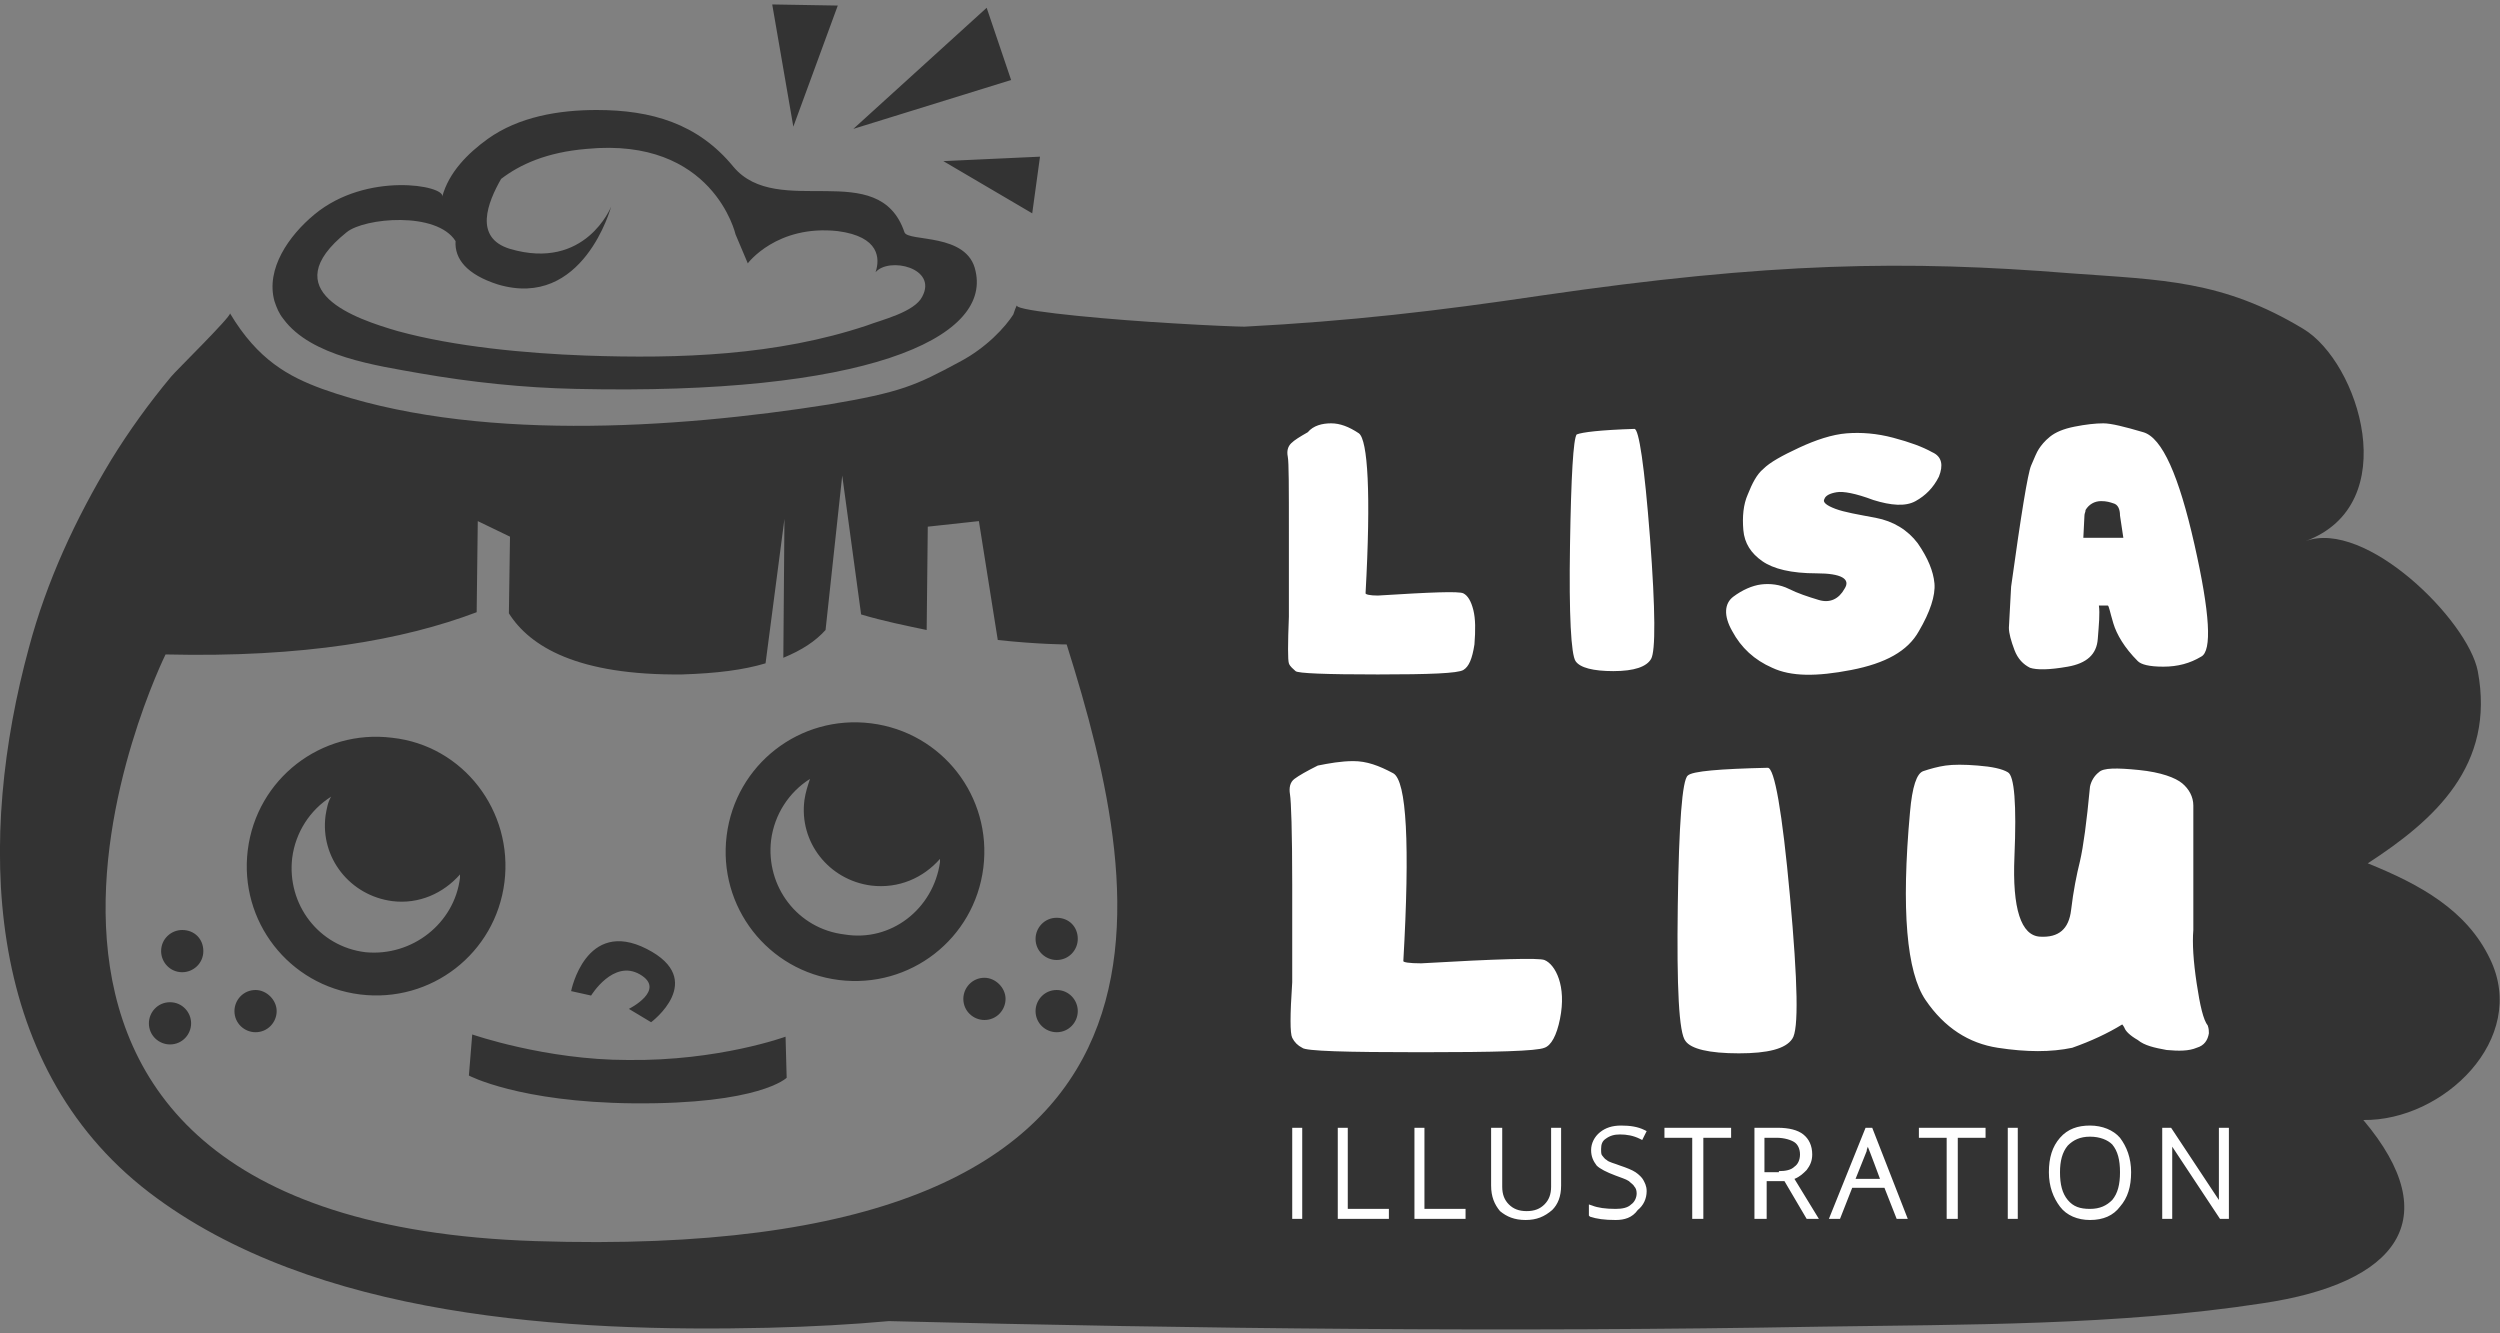 <?xml version="1.0" encoding="utf-8"?>
<!-- Generator: Adobe Illustrator 18.1.0, SVG Export Plug-In . SVG Version: 6.00 Build 0)  -->
<svg version="1.1" id="Layer_1" xmlns="http://www.w3.org/2000/svg" xmlns:xlink="http://www.w3.org/1999/xlink" x="0px" y="0px"
	 viewBox="-367 221 225 120" enable-background="new -367 221 225 120" xml:space="preserve">
<rect x="-367" y="221" width="225" height="120" fill="#808080" stroke="none"/>
<path fill="#333333" d="M-142.9,307.3c-2.1-4.4-6.3-6.7-11-8.6c6-3.9,11.5-8.8,9.9-17.3c-0.9-4.6-10.1-13.7-15.5-11.7
	c8.9-3.3,4.8-16.1-0.2-19.1c-7.3-4.4-12.7-4.4-20.9-5c-14.9-1.2-27.1-1-47.7,2c-9.4,1.4-17.2,2.3-26.7,2.8c-0.5,0-3.2-0.1-6.4-0.3
	c-5.3-0.3-13.1-1-14-1.5c0,0-0.1-0.1-0.1-0.1c-0.1,0.2-0.2,0.5-0.3,0.8c-0.7,1.1-2.4,3-4.9,4.3c-3.9,2.1-5.2,2.7-11.7,3.8
	c-13.9,2.2-32.2,3.4-45.6-1.4c-3-1.1-5.8-2.6-8.3-6.8c0.1,0.3-4.9,5.2-5.3,5.7c-2,2.4-3.8,4.9-5.4,7.5c-3.2,5.3-5.8,10.9-7.4,16.9
	c-4.6,16.9-4.3,37.4,10.8,49c14.9,11.4,37.8,12.6,55.7,12.2c4-0.1,7.6-0.3,10.9-0.6c27.9,0.7,55.9,1,83.8,0.5
	c13.1-0.2,26.8-0.1,39.8-2.1c12.2-1.8,16.6-7.6,9.1-16.5C-147.1,321.9-139.4,314.5-142.9,307.3z M-306.5,259.1c0,0,0,0.1,0,0.1
	c0,0,0,0,0,0C-306.5,259.1-306.5,259.1-306.5,259.1z M-318.8,332.7c-58.5-1.9-33.3-52.8-33.3-52.8c12.4,0.3,21.4-1.3,28-3.8l0.1-8.2
	l2.9,1.4l-0.1,6.9c1.9,3,6.2,5.6,15.6,5.5c3.1-0.1,5.5-0.4,7.5-1l1.7-13l-0.1,12.5c1.7-0.7,2.9-1.5,3.8-2.5l1.5-13.9l1.7,12.5
	c2,0.6,4,1,5.9,1.4l0.1-9.3l4.6-0.5l1.7,10.7c3.7,0.4,6.2,0.4,6.2,0.4C-263.7,302.2-257.2,334.7-318.8,332.7z"/>
<path fill="#FFFFFF" d="M-247.2,259.1c0.8,0,1.6,0.3,2.5,0.9c0.8,0.6,1.1,5.4,0.6,14.4c0,0.1,0.4,0.2,1.1,0.2
	c4.8-0.3,7.3-0.4,7.7-0.2c0.4,0.2,0.7,0.7,0.9,1.5c0.2,0.8,0.2,1.8,0.1,3.1c-0.2,1.3-0.5,2-1,2.3c-0.5,0.3-3,0.4-7.7,0.4
	c-4.7,0-7.2-0.1-7.4-0.3s-0.5-0.4-0.6-0.7c-0.1-0.3-0.1-1.7,0-4.2l0-7.5c0-4.1,0-6.4-0.1-6.9c-0.1-0.5,0-0.9,0.3-1.2
	c0.3-0.3,0.8-0.6,1.5-1C-248.8,259.3-248,259.1-247.2,259.1z M-219.9,259.6c0.4,0,0.9,3.3,1.4,9.8c0.5,6.6,0.5,10.2,0.1,10.9
	c-0.4,0.7-1.5,1.1-3.4,1.1c-1.8,0-3-0.3-3.4-0.9c-0.4-0.6-0.6-4.1-0.5-10.4c0.1-6.3,0.3-9.6,0.6-10
	C-224.6,259.9-223,259.7-219.9,259.6z M-200.8,260c1.3-0.1,2.7,0,4.2,0.4s2.6,0.8,3.5,1.3c0.9,0.4,1,1.2,0.6,2.2
	c-0.5,1-1.2,1.7-2.1,2.2s-2.2,0.4-3.8-0.1c-1.6-0.6-2.7-0.8-3.3-0.7s-1,0.3-1.1,0.6c-0.2,0.3,0.2,0.6,1,0.9c0.8,0.3,2,0.5,3.6,0.8
	c1.6,0.3,2.9,1.1,3.8,2.3c0.9,1.3,1.4,2.5,1.5,3.6c0.1,1.1-0.4,2.6-1.4,4.3c-1,1.8-3,2.9-6.1,3.5c-3.1,0.6-5.4,0.6-7.1-0.2
	c-1.6-0.7-2.8-1.8-3.6-3.3c-0.8-1.4-0.7-2.5,0.1-3.1c0.8-0.6,1.7-1,2.5-1.1s1.7,0,2.5,0.4c0.8,0.4,1.7,0.7,2.7,1
	c1,0.3,1.8-0.1,2.3-1c0.6-0.9-0.3-1.4-2.5-1.4c-2.3,0-3.9-0.4-4.9-1.1c-1-0.7-1.6-1.6-1.7-2.8s0-2.3,0.4-3.2c0.4-1,0.8-1.8,1.4-2.3
	c0.6-0.6,1.7-1.2,3.2-1.9S-202.1,260.1-200.8,260z M-177.7,259.1c0.7,0,1.9,0.3,3.6,0.8c1.7,0.5,3.2,3.9,4.6,10.1s1.6,9.6,0.6,10.1
	c-1,0.6-2.1,0.9-3.4,0.9c-1.3,0-2-0.2-2.3-0.5c-1.2-1.2-1.9-2.4-2.2-3.4c-0.3-1-0.4-1.6-0.5-1.6c-0.1,0-0.2,0-0.3,0h-0.5
	c0.1,0.7,0,1.7-0.1,3c-0.1,1.4-1,2.2-2.7,2.5s-2.8,0.3-3.4,0.1c-0.6-0.3-1.1-0.8-1.4-1.6c-0.3-0.8-0.5-1.5-0.5-2l0.2-3.7
	c0.9-6.5,1.5-10.2,1.8-10.9c0.3-0.7,0.5-1.2,0.7-1.5s0.5-0.7,1-1.1c0.5-0.4,1.2-0.7,2.2-0.9C-179.3,259.2-178.4,259.1-177.7,259.1z
	 M-179.4,267.4l-0.1,2l3.6,0l-0.3-2c0-0.6-0.2-1-0.6-1.1c-0.3-0.1-0.6-0.2-1.1-0.2c-0.6,0-1.1,0.3-1.4,0.8
	C-179.3,267.1-179.4,267.2-179.4,267.4z M-245.2,289.5c1.2,0,2.3,0.4,3.6,1.1c1.2,0.7,1.5,6.4,0.9,16.9c0,0.1,0.5,0.2,1.6,0.2
	c6.9-0.4,10.6-0.5,11.1-0.3c0.5,0.2,1,0.8,1.3,1.7c0.3,0.9,0.4,2.1,0.1,3.6c-0.3,1.5-0.8,2.4-1.4,2.6c-0.7,0.3-4.4,0.4-11.1,0.4
	c-6.8,0-10.4-0.1-10.7-0.4c-0.4-0.2-0.7-0.5-0.9-0.9c-0.2-0.4-0.2-2,0-5l0-8.8c0-4.8-0.1-7.5-0.2-8.1c-0.1-0.6,0-1.1,0.4-1.4
	c0.4-0.3,1.1-0.7,2.1-1.2C-247.4,289.7-246.3,289.5-245.2,289.5z M-207.9,290.1c0.6,0,1.3,3.9,2,11.6c0.7,7.7,0.8,12,0.2,12.8
	c-0.6,0.9-2.2,1.3-4.8,1.3c-2.7,0-4.3-0.4-4.8-1.1c-0.6-0.7-0.8-4.8-0.7-12.2c0.1-7.4,0.4-11.3,0.9-11.7
	C-214.7,290.4-212.2,290.2-207.9,290.1z M-174.5,290.3c2,0.2,3.3,0.7,3.9,1.2s1,1.2,1,2l0,11.2c-0.1,1.2,0,2.8,0.3,4.8
	c0.3,2,0.6,3.3,1,3.8c0.1,0.3,0.1,0.5,0.1,0.7c-0.1,0.6-0.4,1.1-1.1,1.3c-0.7,0.3-1.6,0.3-2.7,0.2c-1.1-0.2-2-0.4-2.6-0.9
	c-0.7-0.4-1.1-0.8-1.2-1.1c-0.1-0.2-0.2-0.3-0.2-0.3c-1.3,0.8-2.8,1.5-4.5,2.1c-1.9,0.4-4.1,0.4-6.7,0c-2.6-0.4-4.8-1.8-6.5-4.3
	c-1.7-2.5-2.2-8.1-1.4-16.9c0.2-2.3,0.6-3.5,1.2-3.7c0.6-0.2,1.3-0.4,2-0.5s1.7-0.1,2.9,0c1.3,0.1,2.2,0.3,2.7,0.6
	c0.6,0.3,0.8,2.9,0.6,7.6s0.6,7.1,2.3,7.2s2.6-0.7,2.8-2.4c0.2-1.7,0.5-3.2,0.8-4.4c0.3-1.3,0.6-3.5,0.9-6.7c0.1-0.5,0.4-1,0.8-1.3
	C-177.7,290.1-176.5,290.1-174.5,290.3z"/>
<path fill="#FFFFFF" d="M-178.9,330.8c-1.1,0-2.1-0.4-2.7-1.2c-0.6-0.8-1-1.8-1-3.1c0-1.3,0.3-2.3,1-3.1c0.7-0.8,1.6-1.1,2.7-1.1
	c1.1,0,2.1,0.4,2.7,1.1c0.6,0.8,1,1.8,1,3.1c0,1.3-0.3,2.3-1,3.1C-176.8,330.4-177.7,330.8-178.9,330.8z M-178.9,323.3
	c-0.9,0-1.5,0.3-2,0.8c-0.5,0.6-0.7,1.4-0.7,2.4c0,1.1,0.2,1.9,0.7,2.5c0.5,0.6,1.1,0.8,2,0.8c0.9,0,1.5-0.3,2-0.8
	c0.5-0.6,0.7-1.4,0.7-2.5c0-1.1-0.2-1.9-0.7-2.5C-177.3,323.6-178,323.3-178.9,323.3z M-221.6,330.8c-1,0-1.7-0.1-2.3-0.3l-0.1-0.1
	v-1l0.3,0.1c0.5,0.2,1.2,0.3,2.1,0.3c0.6,0,1.1-0.1,1.4-0.4c0.3-0.2,0.5-0.6,0.5-1c0-0.3-0.1-0.5-0.2-0.6c-0.1-0.2-0.3-0.3-0.5-0.5
	c-0.3-0.2-0.7-0.3-1.2-0.5c-0.8-0.3-1.4-0.6-1.7-0.9c-0.3-0.4-0.5-0.8-0.5-1.4c0-0.6,0.3-1.2,0.8-1.6c0.5-0.4,1.1-0.6,1.9-0.6
	c0.8,0,1.5,0.1,2.1,0.4l0.2,0.1l-0.4,0.8l-0.2-0.1c-0.6-0.3-1.2-0.4-1.8-0.4c-0.5,0-0.9,0.1-1.3,0.4c-0.3,0.2-0.4,0.5-0.4,0.9
	c0,0.3,0,0.5,0.1,0.6c0.1,0.1,0.2,0.3,0.4,0.4c0.2,0.2,0.7,0.3,1.2,0.5c0.6,0.2,1.1,0.4,1.4,0.6c0.3,0.2,0.6,0.5,0.7,0.7
	c0.1,0.2,0.3,0.5,0.3,1c0,0.7-0.3,1.3-0.8,1.7C-220.1,330.6-220.8,330.8-221.6,330.8z M-229.7,330.8c-1,0-1.7-0.3-2.3-0.8
	c-0.5-0.6-0.8-1.3-0.8-2.3v-5.2h1v5.3c0,0.7,0.2,1.2,0.6,1.6c0.4,0.4,0.9,0.6,1.6,0.6c0.7,0,1.2-0.2,1.6-0.6
	c0.4-0.4,0.6-0.9,0.6-1.6v-5.3h0.9v5.2c0,1-0.3,1.7-0.8,2.2C-228,330.5-228.7,330.8-229.7,330.8z M-172.4,330.7v-8.2h0.8l4.3,6.5
	c0-0.4,0-0.8,0-1.2v-5.3h0.9v8.2h-0.8l-4.3-6.5c0,0.5,0,0.9,0,1.2v5.3H-172.4z M-186.3,330.7v-8.2h0.9v8.2H-186.3z M-191.8,330.7
	v-7.3h-2.5v-0.9h6v0.9h-2.5v7.3H-191.8z M-196.3,330.7l-1.1-2.8h-2.9l-1.1,2.8h-1l3.3-8.2h0.6l3.2,8.2H-196.3z M-197.8,327.1
	c0,0-1-2.7-1.1-2.9c0,0.1-0.1,0.2-0.1,0.4l-1,2.5H-197.8z M-209.1,330.7v-8.2h2.1c1,0,1.8,0.2,2.3,0.6c0.5,0.4,0.8,1,0.8,1.8
	c0,0.6-0.2,1-0.5,1.4c-0.3,0.3-0.6,0.6-1.1,0.8l2.2,3.6h-1.1l-2-3.4h-1.6v3.4H-209.1z M-206.9,326.4c0.6,0,1.1-0.1,1.4-0.4
	c0.3-0.2,0.5-0.6,0.5-1.1c0-0.5-0.2-0.9-0.5-1.1c-0.3-0.2-0.9-0.4-1.6-0.4h-1.1v3.1H-206.9z M-214.7,330.7v-7.3h-2.5v-0.9h6v0.9
	h-2.5v7.3H-214.7z M-239.7,330.7v-8.2h0.9v7.3h3.7v0.9H-239.7z M-246.6,330.7v-8.2h0.9v7.3h3.7v0.9H-246.6z M-250.7,330.7v-8.2h0.9
	v8.2H-250.7z"/>
<path fill="#333333" d="M-285.6,241.9c-2.3-6.8-11.4-1.1-15.4-5.9c-3.2-3.9-7.4-5.1-12.3-5.1c-3.4,0-7,0.6-9.8,2.6
	c-1.8,1.3-3.5,3-4.1,5.2c0.3-1-6.8-2.3-11.5,1.6c-2.3,1.9-4.4,4.9-3.6,7.8c0.2,0.6,0.4,1.1,0.8,1.6c2.5,3.4,8.4,4.2,12.3,4.9
	c4.6,0.8,9.3,1.3,14,1.4c26,0.6,37.4-4.5,36-10.6C-279.9,241.9-285.3,242.8-285.6,241.9z M-284,247.7c-0.7,1.4-3.7,2.1-5,2.6
	c-8.1,2.7-16.8,3-25.3,2.7c-5.4-0.2-11.8-0.8-16.9-2.2c-3.8-1.1-11.2-3.6-4.6-8.9c1.6-1.3,8.1-1.9,9.8,0.8c-0.1,1.6,1,3,3.8,3.9
	c7.7,2.3,10.2-7,10.2-7s-2.3,5.8-9.1,3.8c-3.3-1-2-4.2-0.8-6.3c1.7-1.3,4.1-2.4,7.7-2.7c11.4-1.1,13.4,7.7,13.4,7.7l1.1,2.6
	c0,0,2.6-3.5,8.1-2.9c3.8,0.5,3.8,2.5,3.4,3.7C-287,244.1-282.6,245.1-284,247.7z M-276,228.2l-14.2,4.4l12-10.9L-276,228.2z
	 M-295.6,232.4l-1.9-11l5.9,0.1L-295.6,232.4z M-273.4,235.1l-0.7,5.1l-8-4.7L-273.4,235.1z"/>
<path fill="#333333" d="M-348.7,306.6c0,1.1-0.9,1.9-1.9,1.9c-1.1,0-1.9-0.9-1.9-1.9c0-1.1,0.9-1.9,1.9-1.9
	C-349.5,304.7-348.7,305.5-348.7,306.6z M-278.5,299.1c-0.8,6.4-6.6,10.9-13,10.1c-6.4-0.8-10.9-6.6-10.1-13
	c0.8-6.4,6.6-10.9,13-10.1C-282.2,286.9-277.7,292.7-278.5,299.1z M-282.4,298.6c0-0.1,0-0.2,0-0.3c-1.5,1.7-3.7,2.7-6.2,2.4
	c-3.8-0.5-6.5-3.9-6-7.7c0.1-0.7,0.3-1.3,0.5-1.9c-1.9,1.2-3.2,3.2-3.5,5.5c-0.5,4.2,2.4,8,6.6,8.5
	C-286.8,305.8-283,302.8-282.4,298.6z M-321.6,300.4c-0.8,6.4-6.6,10.9-13,10.1c-6.4-0.8-10.9-6.6-10.1-13c0.8-6.4,6.6-10.9,13-10.1
	C-325.3,288.1-320.8,294-321.6,300.4z M-325.6,300c0-0.1,0-0.2,0-0.3c-1.5,1.7-3.7,2.7-6.1,2.4c-3.8-0.5-6.5-3.9-6-7.7
	c0.1-0.6,0.2-1.2,0.5-1.7c-1.9,1.2-3.2,3.2-3.5,5.5c-0.5,4.2,2.4,8,6.6,8.5C-329.9,307.1-326.1,304.1-325.6,300z M-313.8,310.6
	c0,0,2-3.3,4.4-1.9c2.4,1.4-1,3.1-1,3.1l2,1.2c0,0,5.1-3.8-0.4-6.6c-5.5-2.8-6.8,3.8-6.8,3.8L-313.8,310.6z M-351.7,311.2
	c-1.1,0-1.9,0.9-1.9,1.9c0,1.1,0.9,1.9,1.9,1.9c1.1,0,1.9-0.9,1.9-1.9C-349.8,312.1-350.6,311.2-351.7,311.2z M-278.4,309
	c-1.1,0-1.9,0.9-1.9,1.9c0,1.1,0.9,1.9,1.9,1.9c1.1,0,1.9-0.9,1.9-1.9C-276.5,309.9-277.4,309-278.4,309z M-271.9,303.6
	c-1.1,0-1.9,0.9-1.9,1.9c0,1.1,0.9,1.9,1.9,1.9c1.1,0,1.9-0.9,1.9-1.9C-270,304.4-270.8,303.6-271.9,303.6z M-271.9,310.1
	c-1.1,0-1.9,0.9-1.9,1.9c0,1.1,0.9,1.9,1.9,1.9c1.1,0,1.9-0.9,1.9-1.9C-270,311-270.8,310.1-271.9,310.1z M-344,310.1
	c-1.1,0-1.9,0.9-1.9,1.9c0,1.1,0.9,1.9,1.9,1.9c1.1,0,1.9-0.9,1.9-1.9C-342.1,311-343,310.1-344,310.1z M-324.5,314.1l-0.3,3.7
	c0,0,4.5,2.4,14.8,2.5c11.4,0.1,13.8-2.3,13.8-2.3l-0.1-3.7c0,0-6,2.2-14.2,2.1C-317.9,316.4-324.5,314.1-324.5,314.1z"/>
</svg>
